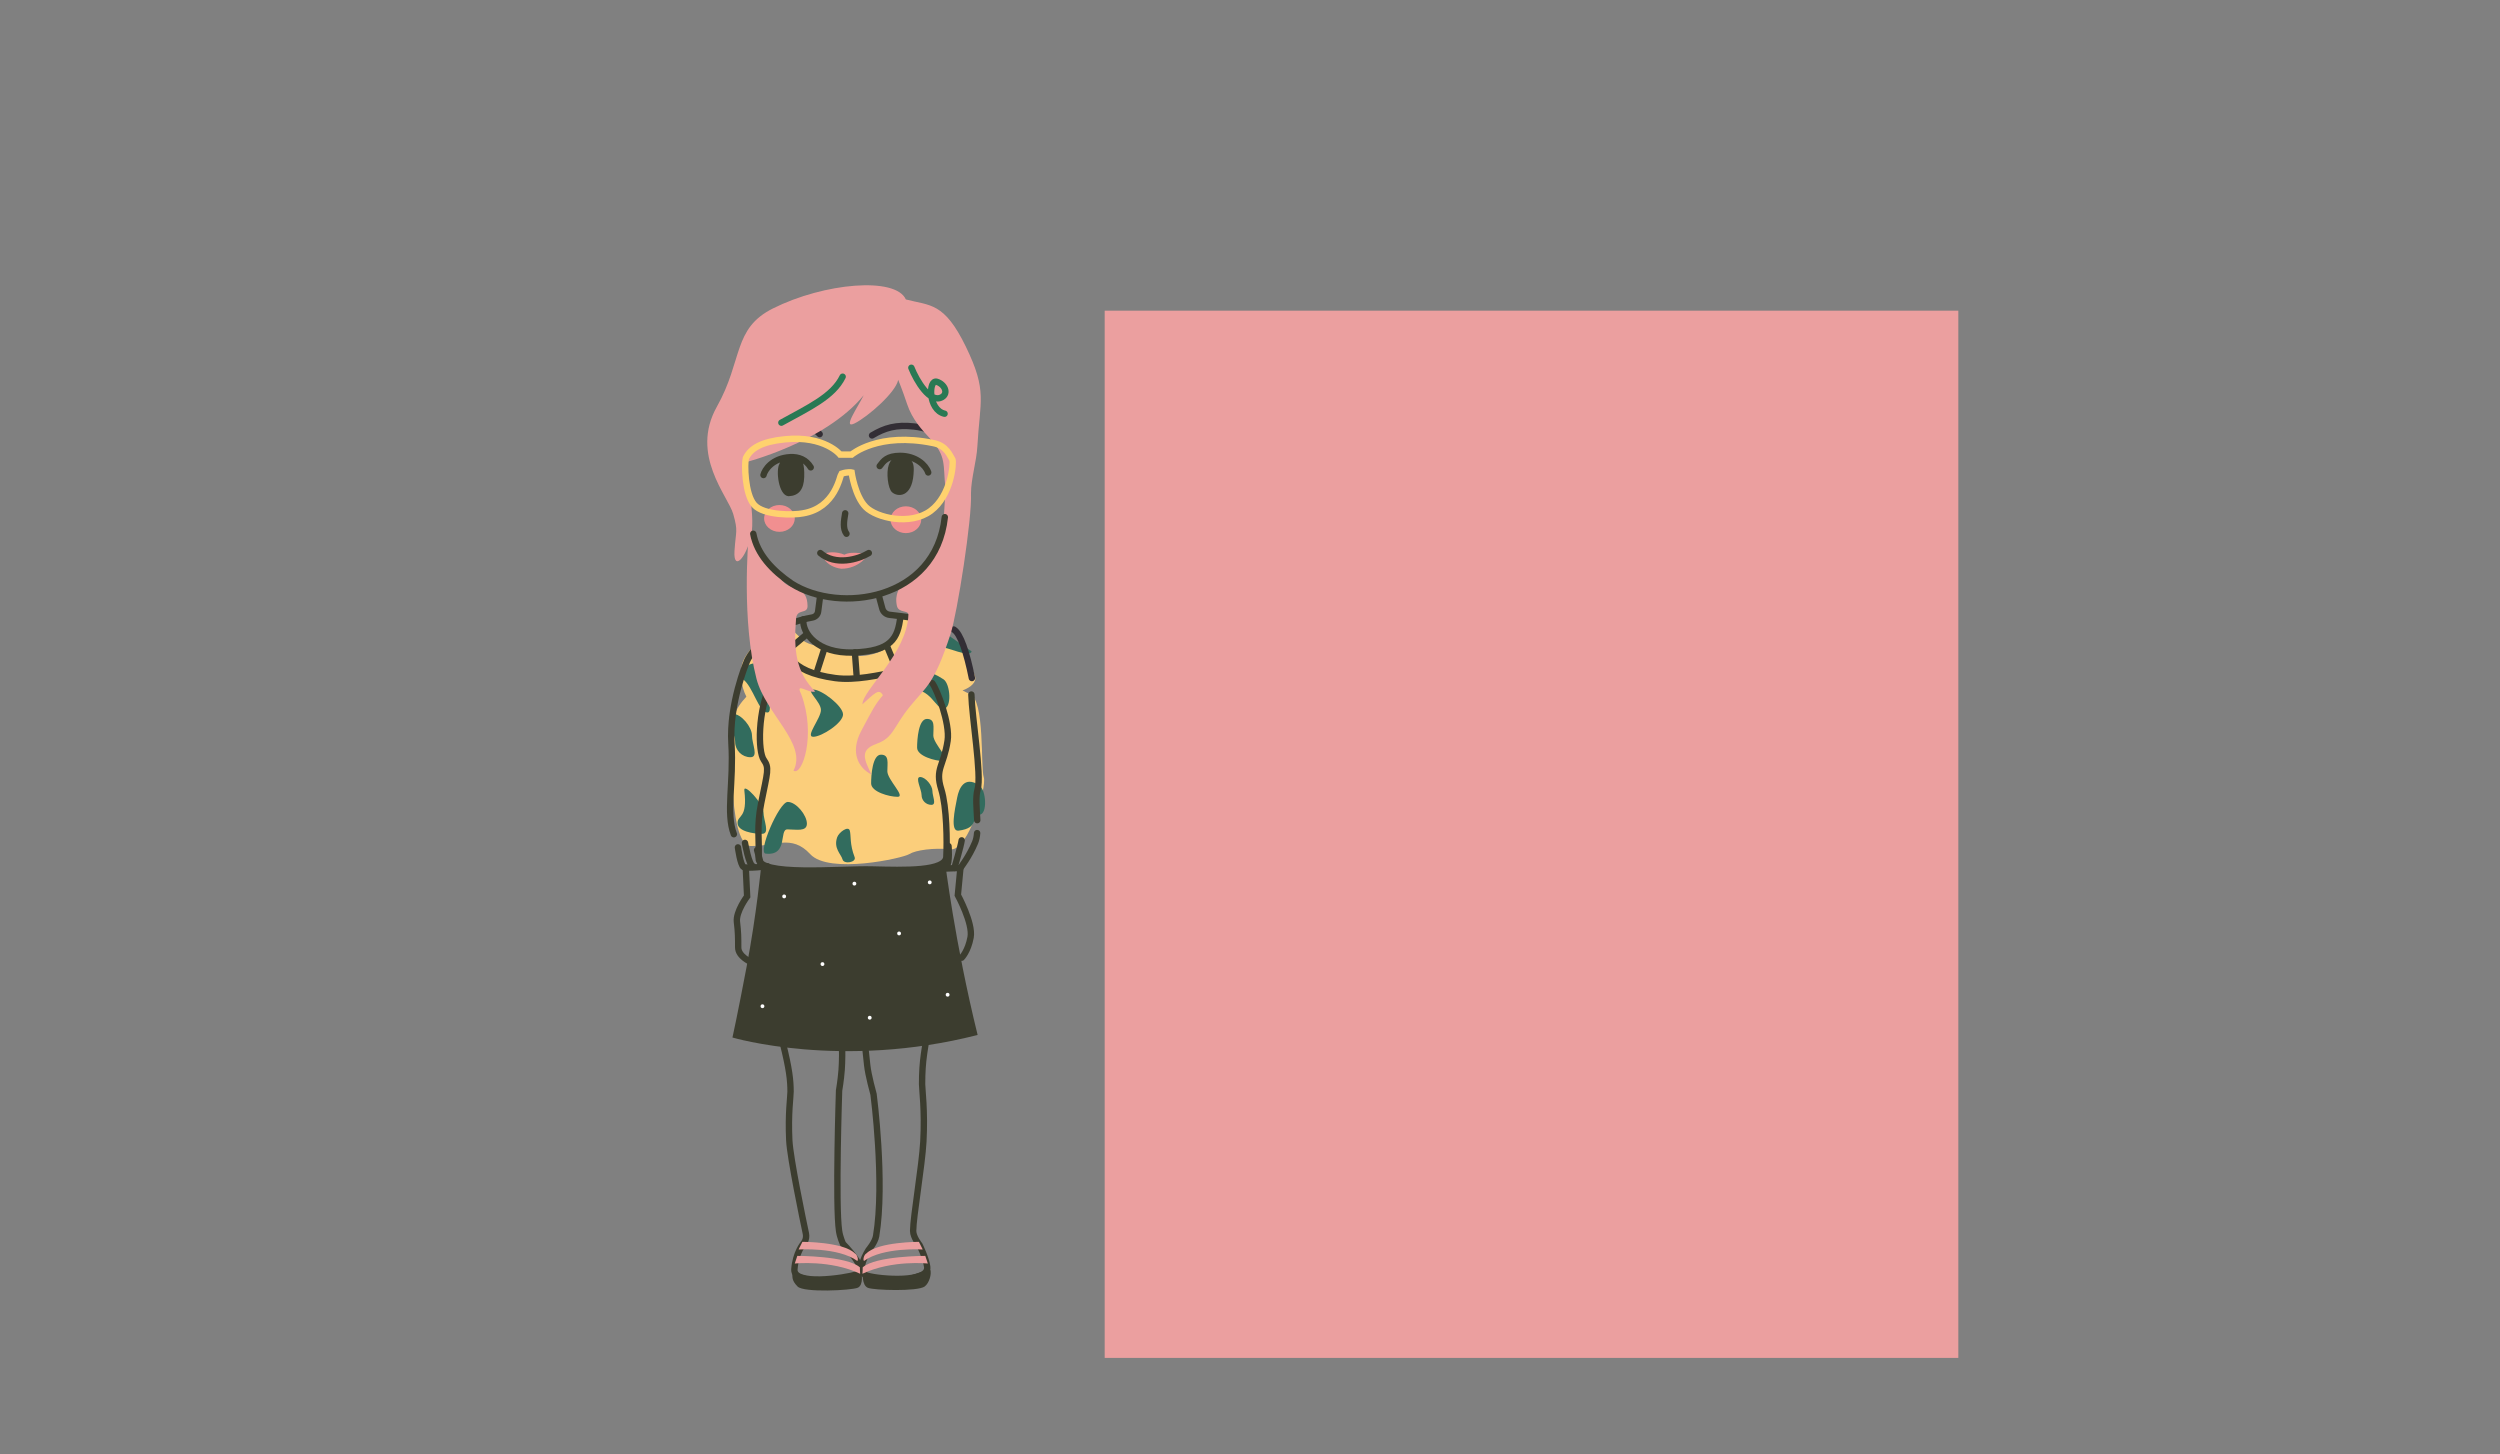 <?xml version="1.0" encoding="utf-8"?>
<!-- Generator: Adobe Illustrator 22.0.1, SVG Export Plug-In . SVG Version: 6.00 Build 0)  -->
<svg version="1.1" id="图层_1" xmlns="http://www.w3.org/2000/svg" xmlns:xlink="http://www.w3.org/1999/xlink" x="0px" y="0px"
	 viewBox="0 0 1957.8 1138.8" style="enable-background:new 0 0 1957.8 1138.8;" xml:space="preserve">
<rect x="0" y="0" width="1957.8" height="1138.8" fill="#808080" stroke="none"/>
<style type="text/css">
	.st0{fill:#F1BBBA;}
	.st1{fill:#FBCE7B;}
	.st2{fill:#326C5E;}
	.st3{fill:none;stroke:#3C3D2F;stroke-width:5;stroke-linecap:round;stroke-miterlimit:10;}
	.st4{fill:none;stroke:#332E35;stroke-width:5;stroke-linecap:round;stroke-miterlimit:10;}
	.st5{fill:#3C3D2F;}
	.st6{fill:#FFFFFF;}
	.st7{fill:#EB9F9F;}
	.st8{fill:#F18F90;}
	.st9{fill:none;stroke:#FFD26E;stroke-width:5;stroke-miterlimit:10;}
	.st10{fill:none;stroke:#297954;stroke-width:5;stroke-linecap:round;stroke-miterlimit:10;}
	.st11{fill:#297954;}
	.st12{display:none;fill:#297954;}
	.st13{fill:none;}
</style>
<g id="girl">
	<g id="body">
		<path class="st0" d="M644.3,515.5c-14.2-5-24.6-11.8-26.4-16.4s-4.1-12.5-10.9-11.5c-6.8,0.9-16.2-1.4-11.5,5.8
			c4.7,7.2,8.7,20.4,23.7,34.2c15,13.7,73,14,86,8s36-15,39-26s-6-17-19-10s-16.3,16.8-33.2,16.9
			C675.2,516.5,658.5,520.5,644.3,515.5z"/>
		<path class="st1" d="M770.4,608.7c-2.6-7.7,1-60.5-10.9-65.3c-1.8-0.7-3.7-1.6-5.7-2.7c6.7-2.5,11.2-6.7,9.7-11.1
			c-2.6-7.7-8.2-25.6-20.1-30.4s-25.5-22.2-33.9-17.7s-9,21-17,27c-3.6,2.7-18,8.3-32.8,3.2s-26.9-6.4-30.7-10.2
			c-3.8-3.8-9.6-9-9.6-9c-5.1-1.9-12.3-0.3-17.7,3.4c-5.4,3.7-18.2,14.5-20.7,24.8c-1.5,5.9-0.8,16.7,3.5,24.9
			c-4.2,4.5-8,9.7-9.3,14.8c-2.6,10.2-5.9,101.5,12.6,102.1c18.6,0.6,32-9.6,46.7,6.4s72.4,3.2,77.5,0s19.2-5.1,32.7-3.8
			C758.3,666.3,773,616.3,770.4,608.7z"/>
		<path class="st2" d="M581.9,532c7.7,5.5,12.4,26,19,26c4.3,0,0.6-11.9-2-19c-4-5-4.7-13.2-8.3-19.5
			C584.2,519.9,576.6,528.3,581.9,532z"/>
		<path class="st2" d="M660.2,559.5c0,6.6-16.7,17.5-23.3,17.5s6-14.4,6-21s-12.6-16-6-16S660.2,552.9,660.2,559.5z"/>
		<path class="st2" d="M738.9,532c5.5,3.7,6.6,23,0,23s-10-17-27.2-15c-6.6,0.8-5.4-15,1.2-15S726.9,524,738.9,532z"/>
		<path class="st2" d="M655.6,655.7c1.4-4,8.8-9.3,9.9-5.2s-0.2,10.5,3.8,20.8c1.5,4-8.4,5.8-9.5,1.7S652.6,664.4,655.6,655.7z"/>
		<path class="st2" d="M766.9,615c5.5,3.7,6.6,23,0,23s0.9,10.5-16.3,12.5c-6.6,0.8-3-16-1-26C750.9,618,754.9,607,766.9,615z"/>
		<path class="st2" d="M726.2,487.9c-1.3,1.9-2,4.2-2,6.7c0,6.6,5.4,12,12,12c5.7,0,23.5,8.9,24.7,3.5
			C754.2,505.8,733.5,490.3,726.2,487.9z"/>
		<path class="st2" d="M730.9,576c0,6.6,14.6,20,8,20s-20.7-3.9-20.7-10.5s1.1-22.5,7.7-22.5S730.9,569.4,730.9,576z"/>
		<path class="st2" d="M694.9,604c0,6.6,14.6,20,8,20s-20.7-3.9-20.7-10.5s1.1-22.5,7.7-22.5S694.9,597.4,694.9,604z"/>
		<path class="st2" d="M588.9,576c0,6.6,5.4,17-1.2,17s-12-5.4-12-12s-8.4-22-1.8-22C580.5,559,588.9,569.4,588.9,576z"/>
		<path class="st2" d="M597.9,636c0,6.6,5.4,17-1.2,17s-19.1-1.9-19.1-8.5s8-3,5.3-25.5C582.1,612.5,597.9,629.4,597.9,636z"/>
		<path class="st2" d="M631.9,645c0,6.6-8.6,4.5-15.3,4.5s1,21-17,19c-6.6-0.7,10.6-40.5,17.3-40.5C623.5,628,631.9,638.4,631.9,645
			z"/>
		<path class="st2" d="M730.2,619.4c0,4.2,3.5,10.9-0.8,10.9c-4.2,0-7.7-3.4-7.7-7.7s-5.4-14.1-1.1-14.1
			C724.8,608.5,730.2,615.2,730.2,619.4z"/>
		<path class="st3" d="M642.1,468l-1.4,10.8c-0.3,2.5-2.2,4.4-4.7,4.8c-11.5,1.9-27.8,8.2-33.9,12.3"/>
		<path class="st3" d="M688.1,466l2.8,10.4c0.7,2.8,3,4.8,5.9,5.1c11,1.2,38,4.6,43.8,8.6"/>
		<path class="st4" d="M746.9,493c5.2,3,10.2,18,14.2,38"/>
		<path class="st3" d="M629.1,485c-1,11,11.1,26.9,39,26c30-1,35-11,37-28"/>
		<path class="st3" d="M606.1,489c8,21.7,11.1,37,48,42c15.5,2.1,34.7-2.3,48-5c0,0,24-10,31-37"/>
		<path class="st3" d="M602.3,497.4c-15.4,12.8-17.9,21.8-17.9,21.8s-13.5,32.3-11.6,63s-4.5,54.4,1.9,71.1"/>
		<line class="st3" x1="694.8" y1="506.5" x2="701.5" y2="522.6"/>
		<line class="st3" x1="631" y1="497.4" x2="617.1" y2="509"/>
		<line class="st3" x1="645.5" y1="508.2" x2="640.1" y2="525"/>
		<line class="st3" x1="669.5" y1="510.9" x2="670.8" y2="528.3"/>
		<path class="st3" d="M604.1,534c-11,23-10.5,54.6-6,61s3,9-2,34c-3.7,18.3-1.4,28.3-2,43s63.9,8.2,88.9,8.9
			c25,0.6,57.5,1.7,58.1-9.9c0.6-11.6,0.4-39-4-53c-5-16,2-18,5-38c2-13.4-8.2-39.9-12-45"/>
		<path class="st3" d="M765.2,652.4c-0.2,2.7-0.7,5.2-1.6,7.4c-4.5,10.9-11.5,19.9-11.5,19.9l-14.7,0.6"/>
		<path class="st3" d="M760.7,543.9c0.4,17.2,8.1,63.3,4.9,74.2c-1.8,6.2-0.7,15.4-0.3,24.2"/>
		<path class="st3" d="M577.9,663.6c0,0,1.9,14.1,4.5,15.4s18.6-0.6,18.6-0.6"/>
		<path class="st3" d="M583.4,660.1c0,0,3,17.5,6.3,18.3"/>
		<line class="st3" x1="592.9" y1="665.7" x2="596.1" y2="677.7"/>
		<path class="st3" d="M742.8,662.6c0,0,1.2,13-1.7,16.4"/>
		<path class="st3" d="M753.1,658.1c-0.6,4.5-5.7,21.6-5.7,21.6"/>
		<path class="st5" d="M740.1,675c0,0,7.5,62.5,25.5,135.5c-106.7,27.3-192,2-192,2s3.8-17,11-55c8-42,11.5-79.5,11.5-79.5
			s42.5,5.7,64.7,4.3c22.3-1.3,56.7,1,64.5-2.2C733.1,676.9,740.1,675,740.1,675z"/>
		<circle class="st6" cx="597.1" cy="788" r="1.5"/>
		<circle class="st6" cx="681.1" cy="797" r="1.5"/>
		<circle class="st6" cx="742.1" cy="779" r="1.5"/>
		<circle class="st6" cx="644.1" cy="755" r="1.5"/>
		<circle class="st6" cx="704.1" cy="731" r="1.5"/>
		<circle class="st6" cx="669.1" cy="692" r="1.5"/>
		<circle class="st6" cx="728.1" cy="691" r="1.5"/>
		<circle class="st6" cx="614.1" cy="702" r="1.5"/>
		<path class="st3" d="M584.1,681l1,21c0,0-9,12-8,20s1,13,1,20s9.7,11.2,9.7,11.2"/>
		<path class="st3" d="M752.1,680l-2,21c0,0,12,22,10,33s-7,16-7,16"/>
		<path class="st3" d="M613.1,817c5,20,6,29,6,38c0,4.1-2,17-1,38c0.7,14.1,10.9,63.2,13,73c1,4.8-2,8-2,8s-6,7-7,20s39,7,49,4
			s-11-24-11-24s-2.3-5.1-3-10c-3-20,0-110,0-110s1.4-8,2-16c1-13,0-36,0-36"/>
		<path class="st5" d="M671.6,1008.5c-5,2-42,4-47-1s-4-8-4-11c0-1.9,11,5,25,4c13.7-1,29-4,29-4S676.6,1006.5,671.6,1008.5z"/>
		<path class="st3" d="M728.1,799c-4,23-6,31-6,50c0,4.1,2.3,20.5,1,45c-1,19-8,59-8,70c0,4.9,5,11,5,11s5,10,6,17
			c1.8,12.9-37,10-47,7s1-20,1-20s5.2-6.1,6-11c7-42-2-111-2-111s-4.2-15-5-23c-2-19-3-28-3-28"/>
		<path class="st5" d="M679.6,1008.5c4.8,2,39,3,44.5-1c3.8-2.8,5.5-10,4.5-13c-0.6-1.8-13.8,5.3-24.9,6c-13.3,0.9-28.1-4-28.1-4
			S674.8,1006.5,679.6,1008.5z"/>
		<path class="st7" d="M675.4,997.5c23.2-11,51.2-8,51.2-8l-2-6c0,0-39,0-49,9C675.6,993.5,675.6,995.5,675.4,997.5z"/>
		<path class="st7" d="M676.6,987.5c15-11,46-9,46-9l-3-6c0,0-32,0-41,9C676.6,982.5,675.6,986.5,676.6,987.5z"/>
		<path class="st7" d="M673.6,997.5c-23.2-11-51.2-8-51.2-8l2-6c0,0,39,0,49,9C673.4,993.5,673.4,995.5,673.6,997.5z"/>
		<path class="st7" d="M671.4,987.5c-15-11-46-9-46-9l3-6c0,0,32,0,41,9C671.4,982.5,672.4,986.5,671.4,987.5z"/>
	</g>
	<g id="head">
		<path class="st3" d="M661.9,402c-1,6-2,12,1,16"/>
		<path id="eyeball-left" class="st5" d="M715.4,371.5c-1.4,18.1-12.4,17.9-16.8,14c-3.3-2.9-4.7-15.6-2.6-21.4
			c2.8-7.6,9.5-9.9,16.6-4.5C716.1,362.4,715.7,367.1,715.4,371.5z"/>
		<path id="eyeball-right" class="st5" d="M629.8,373.5c-0.3,10-4.4,14.8-12.3,15.1c-8-0.6-10-20.8-7.1-25.3
			c1.4-5.8,5.2-7.8,12.1-6.6C628.7,357.8,630.1,363.8,629.8,373.5z"/>
		<path id="lefteye" class="st3" d="M688.9,365c3-4,5.8-8,16-8c12,0,20,7,22,13"/>
		<path id="righteye" class="st3" d="M597.9,372c1-4,6.7-13.2,21-14c6.6-0.3,12.4,2,16,8"/>
		<path id="lips" class="st8" d="M643.6,434.4c4.2-2.5,11.8-2.5,17.7,0c5.9-3.4,18.6,0,18.6,0s-6.8,11-21.1,11
			C646.2,443.7,643.6,434.4,643.6,434.4z"/>
		<path id="mouse" class="st3" d="M642.4,433.1c11.8,10.1,29.6,5.1,38,0"/>
		<path class="st4" d="M641.9,340c-6-7-19.5-7-32-4"/>
		<path class="st4" d="M682.9,341c10-6,18.9-8.6,33-7c18,2,28,13,28,13"/>
		<ellipse class="st8" cx="709.4" cy="407" rx="12" ry="10.5"/>
		<ellipse class="st8" cx="610.4" cy="406" rx="12" ry="10.5"/>
		<path class="st7" d="M703.4,297.5c-2,10-24,29-34,34s2-12,7-22c-30,37-94.2,53-94.2,53s10,39,6,57s-14,28-13,12s3-15-1-29
			s-34-46.3-12.8-84c20.5-36.5,12.3-61.2,44-77c40-20,96-25,104-7c19,5,30,2,47,37s11,42,9,78c-0.6,11.6-5,25.4-5,37
			c1,19-10.7,93.7-16,110c-13,40-19,41-32,57s-12.5,24.2-26,29c-14,5-9,13-4,24c-10-5-16.9-17.1-8-34c9-17,11-21,17-28
			c-3-6-7-1-16,7c0-11,35-40,36-70c0.2-3.9-7.7-1.2-9-7c-4-18,16-26,23-34c13.6-15.5,13-20,15-58c-2-18.9,1-25-12-39
			c-6.3-6.8-14-15-18-27S703.4,297.5,703.4,297.5z"/>
		<path class="st9" d="M584.1,358.8c-1.2,4.2-0.9,28,6.5,36.5s31.2,8.2,38.3,6.7c25.4-4.3,28.8-29.5,30-31c5.1-1.7,8-1,8-1
			s2.6,18.4,11,27s35.1,14.9,51,3s18-37,17-40c-2-3-4.6-11.1-15-13c-43-9-64,9-64,9h-9c0,0-12-15-43-12
			C596.5,345.8,587.9,351,584.1,358.8z"/>
		<path class="st10" d="M659.9,295c-7.5,15.5-26.5,24.1-48,36"/>
		<path class="st7" d="M586.4,418.5c-0.6,6.2-5.6,67.8,6,113c7.1,27.5,40,51,29,72c6.8,4.6,18-28,6-60c-5-10,6,0,11-2
			c-15-15-17-32-15-57c0.7-8.2,9.1-3.2,9-10c-0.2-15.1-11-12-18-18C606.8,450,586.4,418.5,586.4,418.5z"/>
		<path class="st10" d="M713.7,288c4,10,14.7,28.4,24,23c5.2-3,2.2-10-4-12c-6.7-2.2-7,22,6,25"/>
		<path class="st3" d="M589.9,418c3,16,15,28.7,30,39c37.5,23.9,113,13,120-52"/>
	</g>
</g>
<g id="plant">
	<path class="st11" d="M1317.7,538.3"/>
	<path class="st11" d="M1211.5,619.6"/>
	<g id="steam">
		<path id="stem" class="st11" d="M1189.1,750.5l-1.8-38.4l-3.7-69.4V538.6c0,0-5.5-98.6-5.5-118.7s9.1-74.9-5.5-111.4
			c5.5,29.2-1.8,93.1-5.5,107.8c-3.7,14.6,5.5,104.1,3.7,116.9c-1.8,12.8,0,96.8,0,105.9c0,9.1,3.7,109.6,3.7,109.6L1189.1,750.5z"
			/>
		<rect id="steammask" x="1150.1" y="296.6" class="st12" width="57.1" height="453.1"/>
	</g>
	<g id="vase">
		<rect x="1143.6" y="749.5" class="st7" width="72" height="20.3"/>
		<rect x="1143.6" y="779.1" class="st7" width="72" height="20.3"/>
		<rect x="1143.6" y="808.7" class="st7" width="72" height="20.3"/>
		<rect x="1143.6" y="838.2" class="st7" width="72" height="20.3"/>
	</g>
	<g id="leaf-1">
		<path class="st11" d="M1174.5,722.4c-20.4-18.7-18.8-39.4-22.2-42.8s-5.2-31-51.6-50s-86.2-15.5-86.2-15.5s67.1,89.6,134.4,96.4
			c12.1,8.6,27.5,20.7,27.5,20.7L1174.5,722.4z"/>
		<path id="leaf1inside" class="st13" d="M1174.5,722.4c-20.4-18.7-18.8-39.4-22.2-42.8s-5.2-31-51.6-50s-86.2-15.5-86.2-15.5
			s67.1,89.6,134.4,96.4c12.1,8.6,27.5,20.7,27.5,20.7L1174.5,722.4z"/>
		<rect id="leaf1insideMask" x="1009.8" y="573.8" class="st12" width="171.8" height="189.6"/>
		<circle id="fruit1" class="st7" cx="1007.8" cy="611.8" r="8.3"/>
	</g>
	<g id="leaf-2">
		<path class="st11" d="M1181.7,698.2c0,0,14.4-11.2,25.7-19.3c62.7-6.4,125.2-89.9,125.2-89.9s-37-3.3-80.3,14.4
			s-44.9,43.4-48.1,46.6c-3.2,3.2-1.7,22.5-20.7,39.9L1181.7,698.2z"/>
		<path id="leaf2inside" class="st13" d="M1181.7,698.2c0,0,14.4-11.2,25.7-19.3c62.7-6.4,125.2-89.9,125.2-89.9s-37-3.3-80.3,14.4
			s-44.9,43.4-48.1,46.6c-3.2,3.2-1.7,22.5-20.7,39.9L1181.7,698.2z"/>
		<rect id="leaf2insideMask" x="1183.8" y="536.9" class="st12" width="150.1" height="184.6"/>
		<circle id="fruit2" class="st7" cx="1338.9" cy="586.9" r="7.7"/>
	</g>
	<g id="leaf-3">
		<path class="st11" d="M1174.7,595.1c-17.3-15.8-15.9-33.3-18.8-36.2s-4.4-26.2-43.7-42.3c-39.3-16.1-72.9-13.1-72.9-13.1
			s56.8,75.8,113.7,81.6c10.2,7.3,23.3,17.5,23.3,17.5L1174.7,595.1z"/>
		<path id="leaf3inside" class="st13" d="M1174.7,595.1c-17.3-15.8-15.9-33.3-18.8-36.2s-4.4-26.2-43.7-42.3
			c-39.3-16.1-72.9-13.1-72.9-13.1s56.8,75.8,113.7,81.6c10.2,7.3,23.3,17.5,23.3,17.5L1174.7,595.1z"/>
		<rect id="leaf5insideMask_1_" x="1031.4" y="458.9" class="st12" width="150.1" height="184.6"/>
		<circle id="fruit3" class="st7" cx="1033.6" cy="501.5" r="7"/>
	</g>
	<g id="leaf-4">
		<path class="st11" d="M1180.6,560.1c0,0,12.3-9.6,21.8-16.4c53.3-5.4,106.5-76.4,106.5-76.4s-31.5-2.8-68.3,12.3
			c-36.8,15.1-38.2,36.9-40.9,39.6s-1.4,19.1-17.6,33.9L1180.6,560.1z"/>
		<path id="leaf4inside" class="st13" d="M1180.6,560.1c0,0,12.3-9.6,21.8-16.4c53.3-5.4,106.5-76.4,106.5-76.4s-31.5-2.8-68.3,12.3
			c-36.8,15.1-38.2,36.9-40.9,39.6s-1.4,19.1-17.6,33.9L1180.6,560.1z"/>
		<rect id="leaf4insideMask" x="1175.8" y="425.5" class="st12" width="140.6" height="173"/>
		<circle id="fruit4" class="st7" cx="1314.3" cy="465.4" r="6.6"/>
	</g>
	<g id="leaf-5">
		<path class="st11" d="M1171.7,467.1c-13.6-12.4-12.5-26.1-14.7-28.4s-3.5-20.6-34.3-33.2s-57.2-10.3-57.2-10.3s44.6,59.5,89.2,64
			c8,5.7,18.3,13.7,18.3,13.7L1171.7,467.1z"/>
		<path id="leaf5inside" class="st13" d="M1171.7,467.1c-13.6-12.4-12.5-26.1-14.7-28.4s-3.5-20.6-34.3-33.2s-57.2-10.3-57.2-10.3
			s44.6,59.5,89.2,64c8,5.7,18.3,13.7,18.3,13.7L1171.7,467.1z"/>
		<rect id="leaf5insideMask" x="1059.3" y="360.3" class="st11" width="117.7" height="144.8"/>
		<circle id="fruit5" class="st7" cx="1061" cy="393.6" r="5.5"/>
	</g>
	<g id="leave-6">
		<path class="st11" d="M1175.9,439.5c0,0,10.1-7.9,17.9-13.5c43.8-4.5,87.6-62.8,87.6-62.8s-25.9-2.3-56.1,10.1
			c-30.3,12.4-31.4,30.3-33.7,32.6c-2.2,2.2-1.2,15.7-14.5,27.9L1175.9,439.5z"/>
		<path id="leaf6inside" class="st13" d="M1175.9,439.5c0,0,10.1-7.9,17.9-13.5c43.8-4.5,87.6-62.8,87.6-62.8s-25.9-2.3-56.1,10.1
			c-30.3,12.4-31.4,30.3-33.7,32.6c-2.2,2.2-1.2,15.7-14.5,27.9L1175.9,439.5z"/>
		<rect id="leaf6insideMask" x="1171.9" y="328.8" class="st12" width="115.6" height="142.2"/>
		<circle id="fruit6" class="st7" cx="1285.8" cy="361.6" r="5.4"/>
	</g>
	<g id="circle">
		<ellipse class="st5" cx="1184.6" cy="929" rx="223" ry="37.5"/>
		<circle class="st6" cx="1094.1" cy="908" r="1.5"/>
		<circle class="st6" cx="1048.1" cy="934" r="1.5"/>
		<circle class="st6" cx="1131.1" cy="947" r="1.5"/>
		<circle class="st6" cx="1172.1" cy="906" r="1.5"/>
		<circle class="st6" cx="1220.1" cy="940" r="1.5"/>
		<circle class="st6" cx="1322.1" cy="932" r="1.5"/>
		<circle class="st6" cx="1262.1" cy="909" r="1.5"/>
	</g>
	<rect id="stagemask" x="865.1" y="243.3" class="st7" width="668.5" height="820.1"/>
</g>
</svg>
